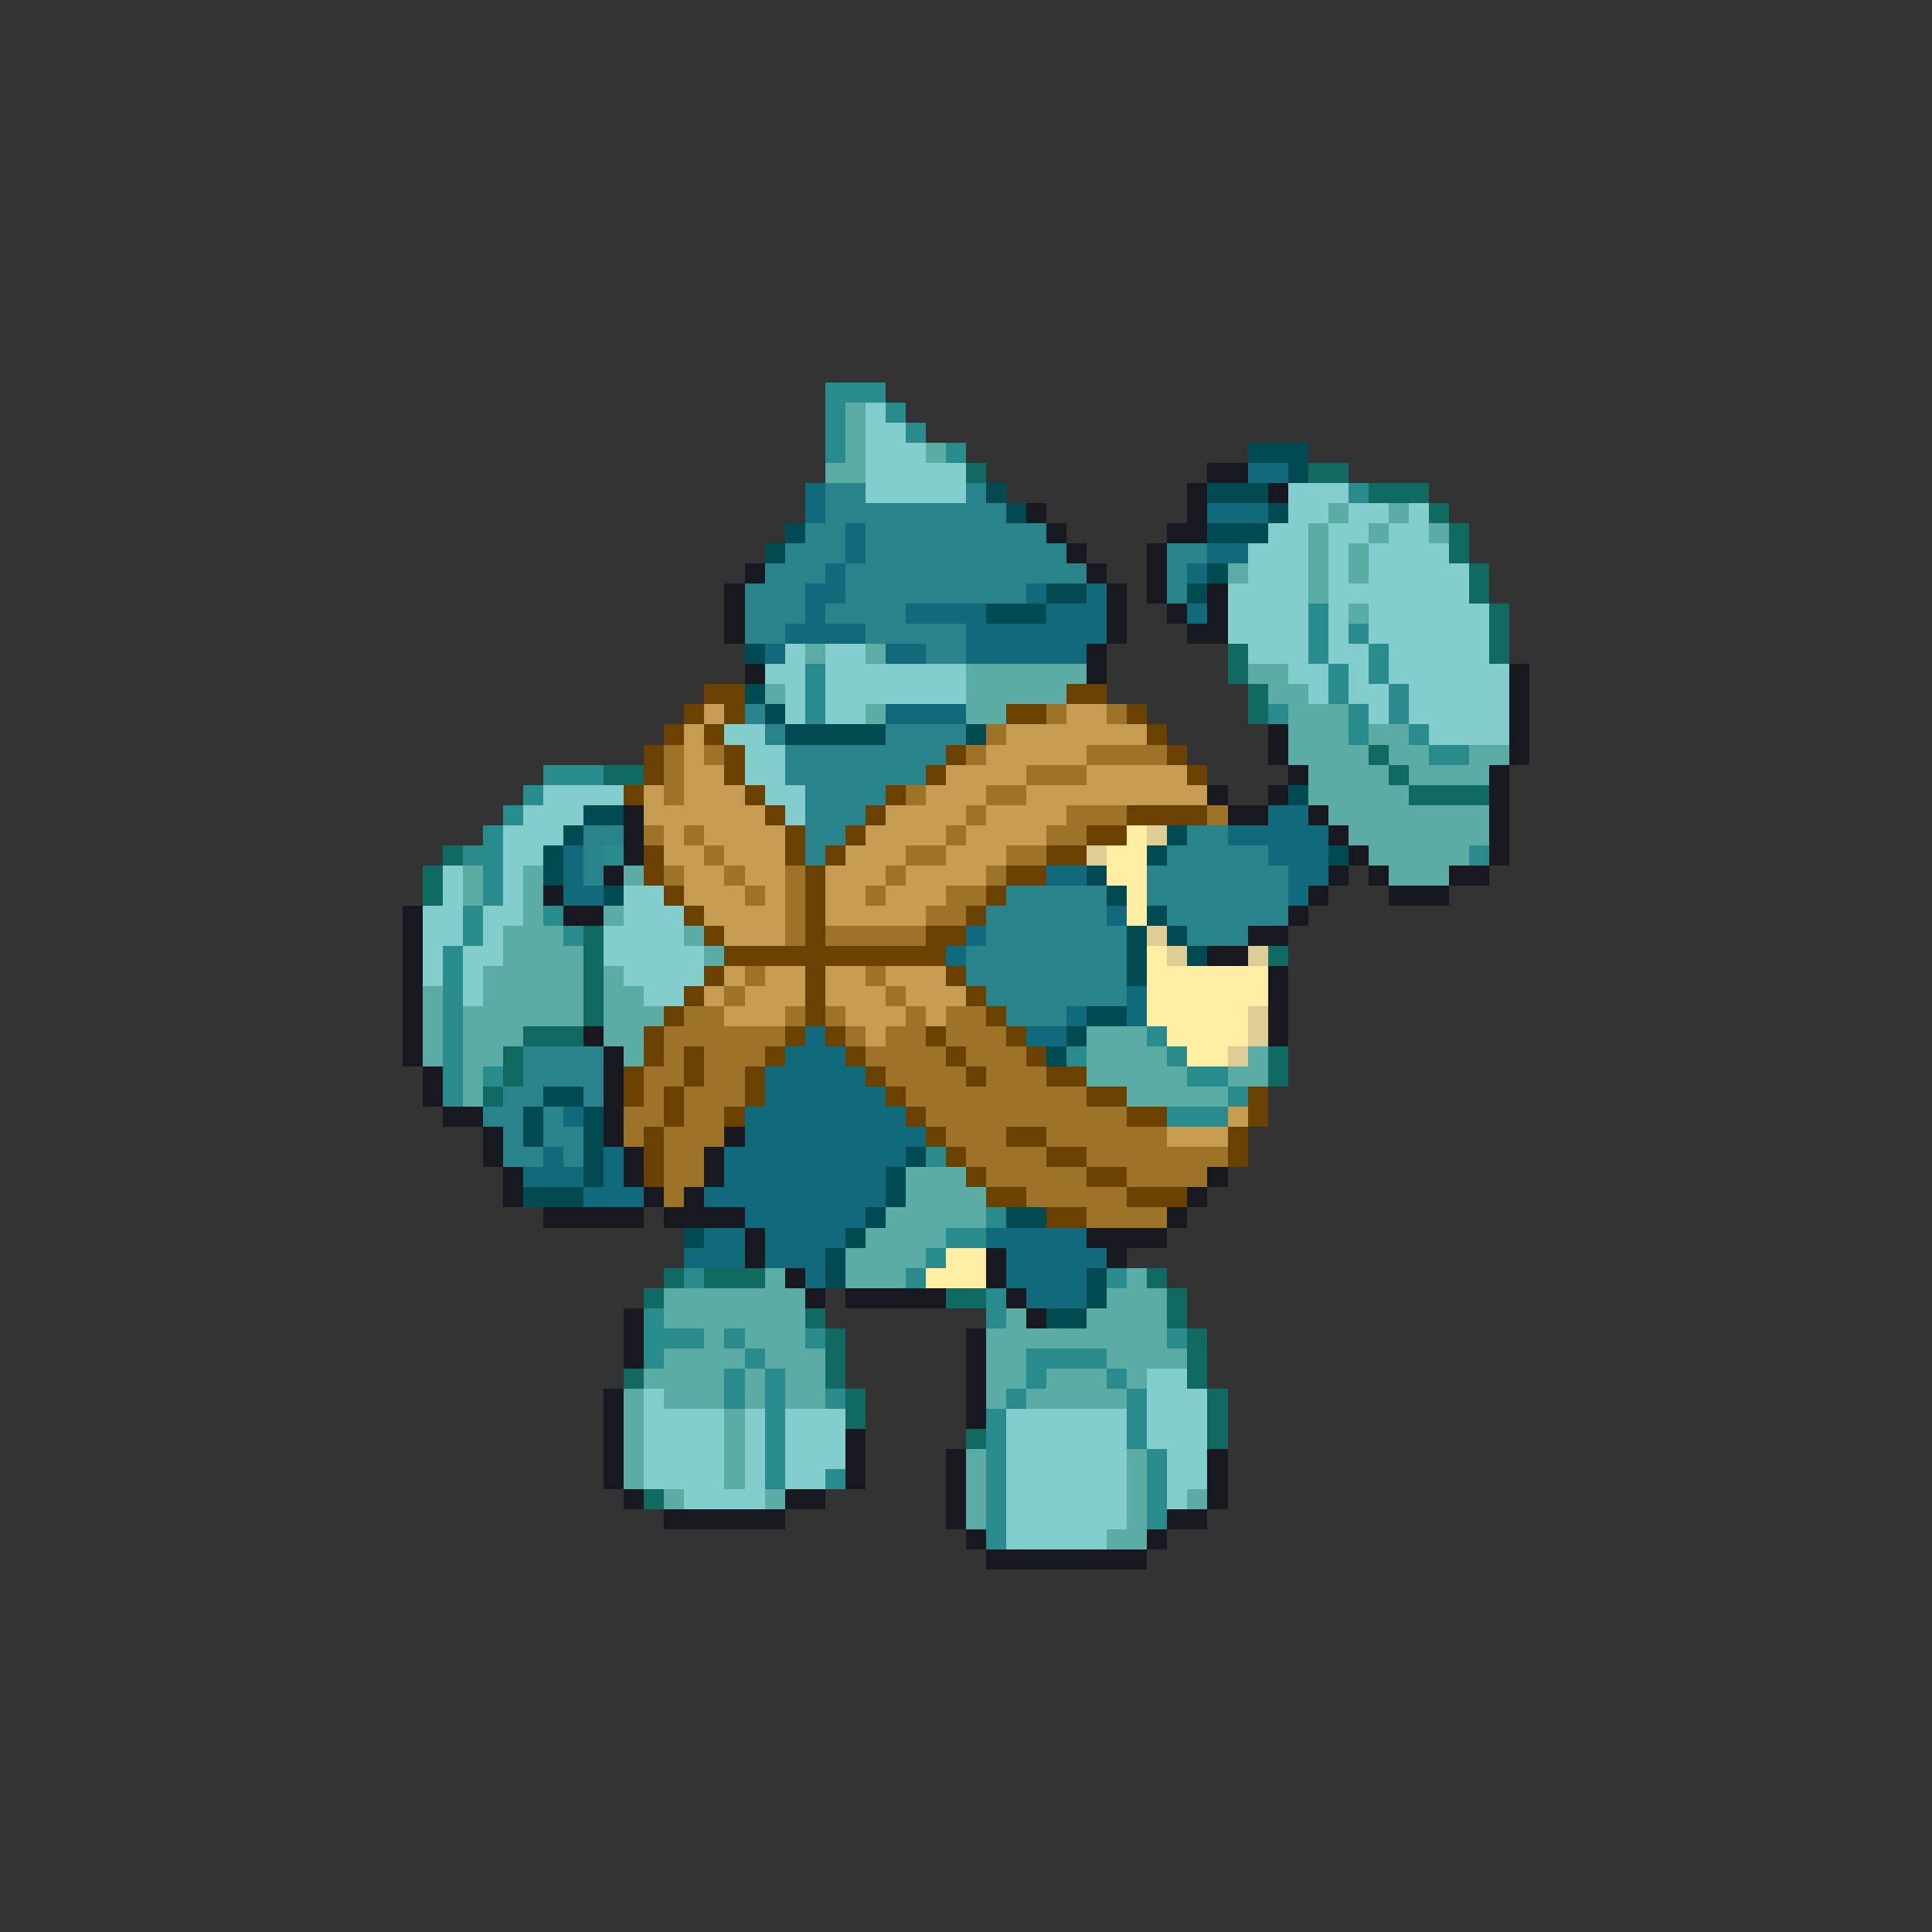 <svg xmlns="http://www.w3.org/2000/svg" viewBox="0 -0.5 96 96" shape-rendering="crispEdges">
<rect x="0" y="-0.5" width="96" height="96" fill="#333333" stroke="none"/>
<path stroke="#298b8b" d="M41 19h3M41 20h1M44 20h1M41 21h1M45 21h1M41 22h1M47 22h1M67 24h1M65 30h1M65 31h1M67 31h1M65 32h1M68 32h1M40 33h1M66 33h1M68 33h1M40 34h1M66 34h1M69 34h1M40 35h1M63 35h1M67 35h1M69 35h1M67 36h1M70 36h1M71 37h2M27 38h3M26 39h1M25 40h1M24 41h1M23 42h2M30 42h1M73 42h1M24 43h1M24 44h1M23 45h1M27 45h1M23 46h1M28 46h1M22 47h1M22 48h1M22 49h1M22 50h1M22 51h1M57 51h1M22 52h1M53 52h1M58 52h1M22 53h1M24 53h1M59 53h2M22 54h1M61 54h1M58 55h3M46 57h1M49 60h1M47 61h2M46 62h1M34 63h1M45 63h1M55 63h1M49 64h1M32 65h1M49 65h1M32 66h3M36 66h1M40 66h1M58 66h1M32 67h1M37 67h1M51 67h4M36 68h1M38 68h1M51 68h1M55 68h1M36 69h1M38 69h1M41 69h1M50 69h1M56 69h1M38 70h1M49 70h1M56 70h1M38 71h1M49 71h1M56 71h1M38 72h1M49 72h1M57 72h1M38 73h1M41 73h1M49 73h1M57 73h1M49 74h1M57 74h1M49 75h1M57 75h1M49 76h1" />
<path stroke="#5aaca4" d="M42 20h1M42 21h1M42 22h1M46 22h1M41 23h2M66 25h1M69 25h1M65 26h1M68 26h1M71 26h1M65 27h1M67 27h1M61 28h1M65 28h1M67 28h1M65 29h1M67 30h1M40 32h1M43 32h1M48 33h6M62 33h2M38 34h1M48 34h5M63 34h2M43 35h1M48 35h2M64 35h3M64 36h3M68 36h2M64 37h4M69 37h2M73 37h2M65 38h4M70 38h4M65 39h5M66 40h8M67 41h7M68 42h5M23 43h1M26 43h1M31 43h1M69 43h3M23 44h1M26 44h1M26 45h1M30 45h1M25 46h3M34 46h1M25 47h4M35 47h1M24 48h5M30 48h1M21 49h1M24 49h5M30 49h2M21 50h1M23 50h6M30 50h3M21 51h1M23 51h3M30 51h2M54 51h3M21 52h1M23 52h2M31 52h1M54 52h4M62 52h1M23 53h1M54 53h5M61 53h2M23 54h1M56 54h5M45 58h3M45 59h4M44 60h5M43 61h4M42 62h4M38 63h1M42 63h3M56 63h1M33 64h7M55 64h3M33 65h7M50 65h1M54 65h4M35 66h1M37 66h3M49 66h9M33 67h4M38 67h3M49 67h2M55 67h4M32 68h4M37 68h1M39 68h2M49 68h2M52 68h3M56 68h1M31 69h1M33 69h3M37 69h1M39 69h2M49 69h1M51 69h5M31 70h1M36 70h1M31 71h1M36 71h1M31 72h1M36 72h1M48 72h1M56 72h1M31 73h1M36 73h1M48 73h1M56 73h1M33 74h1M38 74h1M48 74h1M56 74h1M59 74h1M48 75h1M56 75h1M55 76h2" />
<path stroke="#83cdcd" d="M43 20h1M43 21h2M43 22h3M43 23h5M43 24h5M64 24h3M64 25h2M67 25h2M70 25h1M63 26h2M66 26h2M69 26h2M62 27h3M66 27h1M68 27h4M62 28h3M66 28h1M68 28h5M61 29h4M66 29h7M61 30h4M66 30h1M68 30h6M61 31h4M66 31h1M68 31h6M39 32h1M41 32h2M62 32h3M66 32h2M69 32h5M38 33h2M41 33h7M64 33h2M67 33h1M69 33h6M39 34h1M41 34h7M65 34h1M67 34h2M70 34h5M39 35h1M41 35h2M68 35h1M70 35h5M36 36h2M71 36h4M37 37h2M37 38h2M27 39h4M38 39h2M26 40h3M39 40h1M25 41h3M25 42h2M22 43h1M25 43h1M22 44h1M25 44h1M31 44h2M21 45h2M24 45h2M31 45h3M21 46h2M24 46h1M30 46h4M21 47h1M23 47h2M30 47h5M21 48h1M23 48h1M31 48h4M23 49h1M32 49h2M57 68h2M32 69h1M57 69h3M32 70h4M37 70h1M39 70h3M50 70h6M57 70h3M32 71h4M37 71h1M39 71h3M50 71h6M57 71h3M32 72h4M37 72h1M39 72h3M50 72h6M58 72h2M32 73h4M37 73h1M39 73h2M50 73h6M58 73h2M34 74h4M50 74h6M58 74h1M50 75h6M50 76h5" />
<path stroke="#004a52" d="M62 22h3M64 23h1M49 24h1M60 24h3M50 25h1M63 25h1M39 26h1M60 26h3M38 27h1M60 28h1M52 29h2M59 29h1M49 30h3M37 32h1M37 34h1M38 35h1M39 36h5M48 36h1M64 39h1M29 40h2M28 41h1M58 41h1M27 42h1M57 42h1M66 42h1M27 43h1M54 43h1M30 44h1M55 44h1M57 45h1M56 46h1M58 46h1M56 47h1M59 47h1M56 48h1M54 50h2M53 51h1M52 52h1M27 54h2M26 55h1M29 55h1M26 56h1M29 56h1M29 57h1M45 57h1M29 58h1M44 58h1M26 59h3M44 59h1M43 60h1M50 60h2M34 61h1M42 61h1M41 62h1M41 63h1M54 63h1M54 64h1M52 65h2" />
<path stroke="#106a62" d="M48 23h1M65 23h2M68 24h3M71 25h1M72 26h1M72 27h1M73 28h1M73 29h1M74 30h1M74 31h1M61 32h1M74 32h1M61 33h1M62 34h1M62 35h1M68 37h1M30 38h2M69 38h1M70 39h4M22 42h1M21 43h1M21 44h1M29 46h1M29 47h1M63 47h1M29 48h1M29 49h1M29 50h1M26 51h3M25 52h1M63 52h1M25 53h1M63 53h1M24 54h1M33 63h1M35 63h3M57 63h1M32 64h1M47 64h2M58 64h1M40 65h1M58 65h1M41 66h1M59 66h1M41 67h1M59 67h1M31 68h1M41 68h1M59 68h1M42 69h1M60 69h1M42 70h1M60 70h1M48 71h1M60 71h1M32 74h1" />
<path stroke="#181820" d="M60 23h2M59 24h1M63 24h1M51 25h1M59 25h1M52 26h1M58 26h2M53 27h1M57 27h1M37 28h1M54 28h1M57 28h1M36 29h1M55 29h1M57 29h1M60 29h1M36 30h1M55 30h1M58 30h1M60 30h1M36 31h1M55 31h1M59 31h2M54 32h1M37 33h1M54 33h1M75 33h1M75 34h1M75 35h1M63 36h1M75 36h1M63 37h1M75 37h1M64 38h1M74 38h1M60 39h1M63 39h1M74 39h1M31 40h1M61 40h2M65 40h1M74 40h1M31 41h1M66 41h1M74 41h1M31 42h1M67 42h1M74 42h1M30 43h1M66 43h1M68 43h1M72 43h2M27 44h1M65 44h1M69 44h3M20 45h1M28 45h2M64 45h1M20 46h1M62 46h2M20 47h1M60 47h2M20 48h1M63 48h1M20 49h1M63 49h1M20 50h1M63 50h1M20 51h1M29 51h1M63 51h1M20 52h1M30 52h1M21 53h1M30 53h1M21 54h1M30 54h1M22 55h2M30 55h1M24 56h1M30 56h1M36 56h1M24 57h1M31 57h1M35 57h1M25 58h1M31 58h1M35 58h1M60 58h1M25 59h1M32 59h1M34 59h1M59 59h1M27 60h5M33 60h4M58 60h1M37 61h1M54 61h4M37 62h1M49 62h1M55 62h1M39 63h1M49 63h1M40 64h1M42 64h5M50 64h1M31 65h1M51 65h1M31 66h1M48 66h1M31 67h1M48 67h1M48 68h1M30 69h1M48 69h1M30 70h1M48 70h1M30 71h1M42 71h1M30 72h1M42 72h1M47 72h1M60 72h1M30 73h1M42 73h1M47 73h1M60 73h1M31 74h1M39 74h2M47 74h1M60 74h1M33 75h6M47 75h1M58 75h2M48 76h1M57 76h1M49 77h8" />
<path stroke="#106a7b" d="M62 23h2M40 24h1M40 25h1M60 25h3M42 26h1M42 27h1M60 27h2M41 28h1M59 28h1M40 29h2M51 29h1M54 29h1M40 30h1M45 30h4M52 30h3M59 30h1M39 31h4M48 31h7M38 32h1M44 32h2M48 32h6M44 35h4M63 40h2M61 41h5M28 42h1M63 42h3M28 43h1M52 43h2M64 43h2M28 44h2M64 44h1M55 45h1M48 46h1M47 47h1M56 49h1M53 50h1M56 50h1M40 51h1M51 51h2M39 52h3M38 53h5M38 54h6M28 55h1M37 55h8M37 56h9M27 57h1M30 57h1M36 57h9M26 58h3M30 58h1M36 58h8M29 59h3M35 59h9M37 60h6M35 61h2M38 61h4M49 61h5M34 62h3M38 62h3M50 62h5M40 63h1M50 63h4M51 64h3" />
<path stroke="#29838b" d="M41 24h2M48 24h1M41 25h9M40 26h2M43 26h9M39 27h3M43 27h10M58 27h2M38 28h3M42 28h12M58 28h1M37 29h3M42 29h9M58 29h1M37 30h3M41 30h4M37 31h2M43 31h5M46 32h2M37 35h1M38 36h1M44 36h4M39 37h8M39 38h7M40 39h4M40 40h3M29 41h2M40 41h2M59 41h2M29 42h1M40 42h1M58 42h5M29 43h1M57 43h7M50 44h5M57 44h7M49 45h6M58 45h6M49 46h7M59 46h3M48 47h8M48 48h8M49 49h7M50 50h3M26 52h4M26 53h4M25 54h2M29 54h1M24 55h2M27 55h1M25 56h1M27 56h2M25 57h2M28 57h1" />
<path stroke="#6a4100" d="M35 34h2M53 34h2M34 35h1M36 35h1M50 35h2M56 35h1M33 36h1M35 36h1M57 36h1M32 37h1M36 37h1M47 37h1M58 37h1M32 38h1M36 38h1M46 38h1M59 38h1M31 39h1M37 39h1M44 39h1M38 40h1M43 40h1M56 40h4M39 41h1M42 41h1M54 41h2M32 42h1M39 42h1M41 42h1M52 42h2M32 43h1M40 43h1M50 43h2M33 44h1M40 44h1M49 44h1M34 45h1M40 45h1M48 45h1M35 46h1M40 46h1M46 46h2M36 47h11M35 48h1M40 48h1M47 48h1M34 49h1M40 49h1M48 49h1M33 50h1M40 50h1M49 50h1M32 51h1M39 51h1M41 51h1M46 51h1M50 51h1M32 52h1M34 52h1M38 52h1M42 52h1M47 52h1M51 52h1M31 53h1M34 53h1M37 53h1M43 53h1M48 53h1M52 53h2M31 54h1M33 54h1M37 54h1M44 54h1M54 54h2M62 54h1M33 55h1M36 55h1M45 55h1M56 55h2M62 55h1M32 56h1M46 56h1M50 56h2M61 56h1M32 57h1M47 57h1M52 57h2M61 57h1M32 58h1M48 58h1M54 58h2M49 59h2M56 59h3M52 60h2" />
<path stroke="#c59c52" d="M35 35h1M53 35h2M34 36h1M50 36h7M34 37h1M49 37h5M34 38h2M47 38h4M54 38h5M32 39h1M34 39h3M46 39h3M51 39h9M32 40h6M44 40h4M49 40h4M33 41h1M35 41h4M43 41h4M48 41h4M33 42h2M36 42h3M42 42h3M47 42h3M34 43h2M37 43h2M41 43h3M45 43h4M34 44h3M38 44h1M41 44h2M44 44h3M35 45h4M41 45h5M36 46h3M36 48h1M38 48h2M41 48h2M44 48h3M35 49h1M37 49h3M41 49h3M45 49h3M36 50h3M42 50h3M46 50h1M43 51h1M61 55h1M58 56h3" />
<path stroke="#9c7329" d="M52 35h1M55 35h1M49 36h1M33 37h1M35 37h1M48 37h1M54 37h4M33 38h1M51 38h3M33 39h1M45 39h1M49 39h2M48 40h1M53 40h3M60 40h1M32 41h1M34 41h1M47 41h1M52 41h2M35 42h1M45 42h2M50 42h2M33 43h1M36 43h1M39 43h1M44 43h1M49 43h1M37 44h1M39 44h1M43 44h1M47 44h2M39 45h1M46 45h2M39 46h1M41 46h5M37 48h1M43 48h1M36 49h1M44 49h1M34 50h2M39 50h1M41 50h1M45 50h1M47 50h2M33 51h6M42 51h1M44 51h2M47 51h3M33 52h1M35 52h3M43 52h4M48 52h3M32 53h2M35 53h2M44 53h4M49 53h3M32 54h1M34 54h3M45 54h9M31 55h2M34 55h2M46 55h10M31 56h1M33 56h3M47 56h3M52 56h6M33 57h2M48 57h4M54 57h7M33 58h2M49 58h5M56 58h4M33 59h1M51 59h5M54 60h4" />
<path stroke="#ffeea4" d="M56 41h1M55 42h2M55 43h2M56 44h1M56 45h1M57 47h1M57 48h6M57 49h6M57 50h5M58 51h4M59 52h2M47 62h2M46 63h3" />
<path stroke="#decd94" d="M57 41h1M54 42h1M57 46h1M58 47h1M62 47h1M62 50h1M62 51h1M61 52h1" />
</svg>